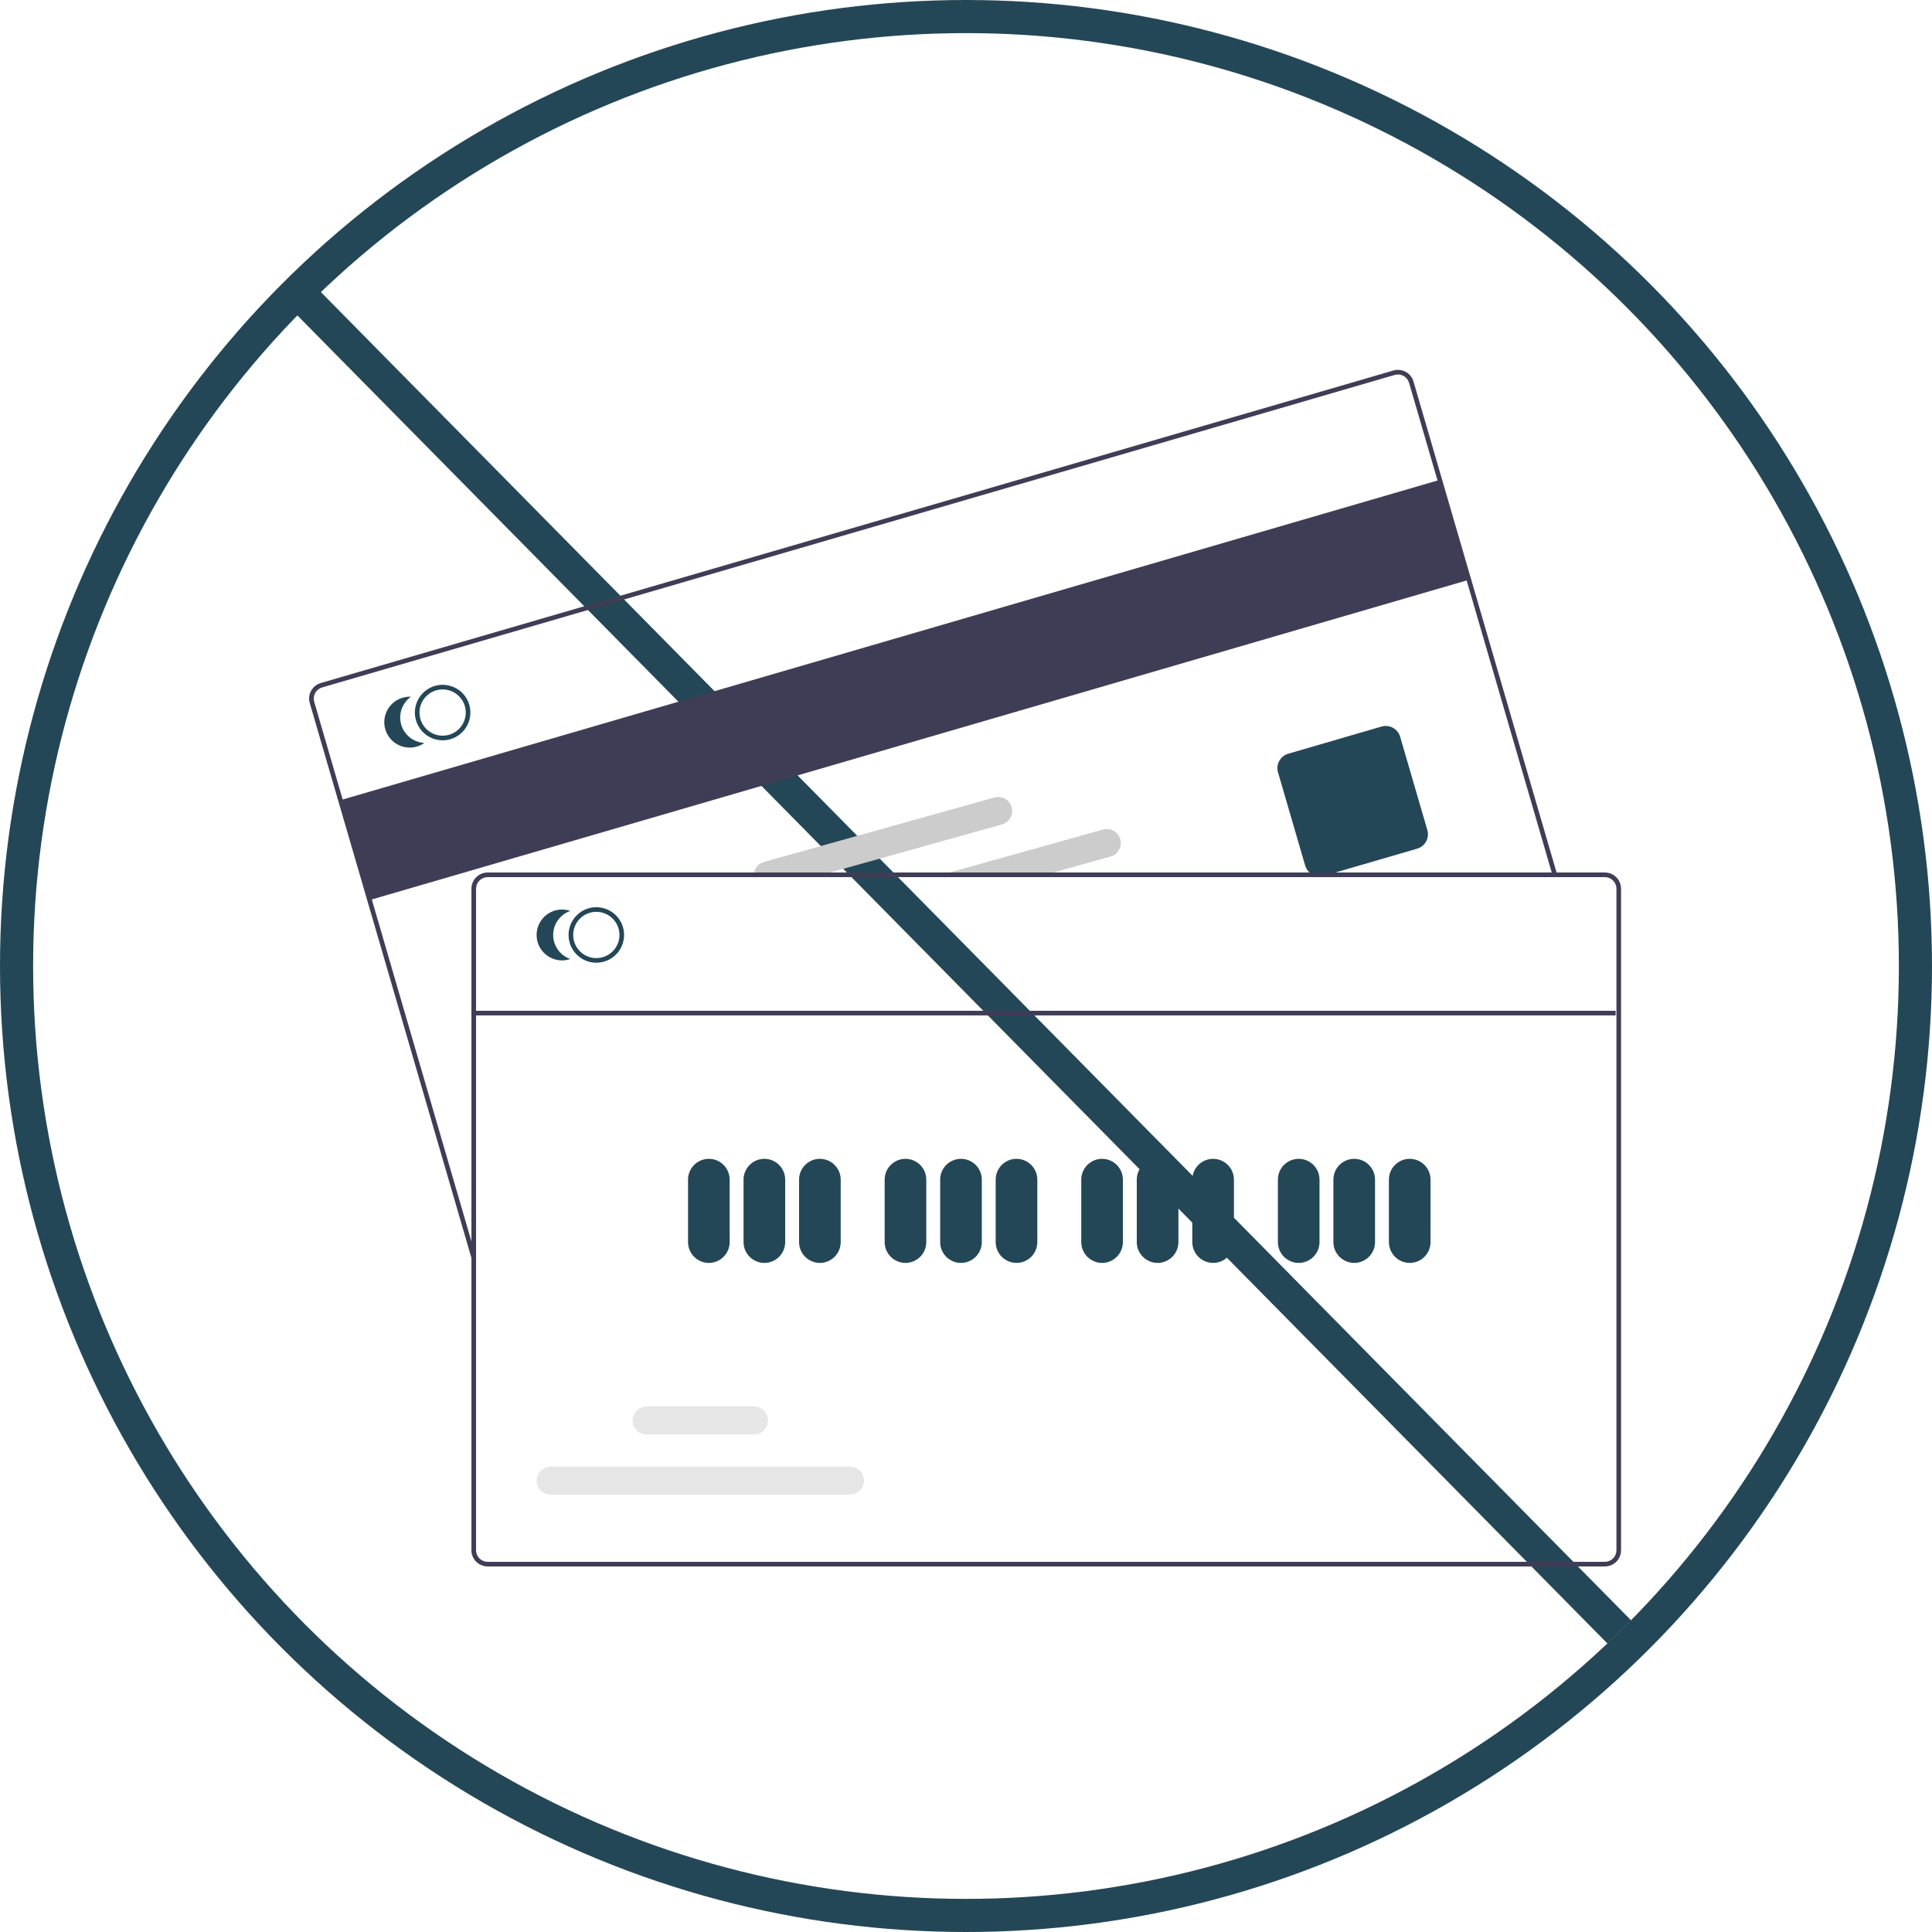 <svg width="350" height="350" viewBox="0 0 350 350" fill="none" xmlns="http://www.w3.org/2000/svg">
<circle cx="175" cy="175" r="172" stroke="#244757" stroke-width="6"/>
<path d="M54 53L293.364 295.658" stroke="#244757" stroke-width="6"/>
<g clip-path="url(#clip0_52_99)">
<path d="M260.825 86.933L61.678 144.956L66.953 163.06L266.1 105.037L260.825 86.933Z" fill="#3F3D56"/>
<path d="M85.471 228.115L56.118 127.371C55.901 126.624 55.989 125.821 56.363 125.139C56.737 124.457 57.367 123.952 58.114 123.734L252.433 67.118C253.18 66.901 253.982 66.989 254.664 67.363C255.346 67.737 255.852 68.367 256.07 69.113L282.074 158.365L281.269 158.6L255.265 69.348C255.109 68.815 254.748 68.366 254.261 68.098C253.774 67.831 253.201 67.768 252.667 67.922L58.349 124.539C57.815 124.694 57.365 125.055 57.098 125.543C56.831 126.03 56.768 126.603 56.923 127.137L86.276 227.881L85.471 228.115Z" fill="#3F3D56"/>
<path d="M239.065 158.78C238.475 158.779 237.902 158.588 237.43 158.234C236.959 157.88 236.614 157.383 236.449 156.818L231.525 139.92C231.324 139.227 231.406 138.482 231.754 137.849C232.101 137.216 232.685 136.746 233.379 136.543L250.276 131.62C250.969 131.419 251.715 131.501 252.348 131.849C252.981 132.196 253.45 132.781 253.653 133.474L258.576 150.371C258.777 151.064 258.695 151.809 258.348 152.443C258 153.076 257.416 153.545 256.723 153.748L239.826 158.671C239.578 158.743 239.322 158.78 239.065 158.78Z" fill="#244757"/>
<path d="M85.017 127.683C84.967 127.509 84.907 127.338 84.837 127.171C84.365 126.025 83.485 125.093 82.368 124.556C81.25 124.018 79.973 123.912 78.782 124.259C77.591 124.606 76.571 125.38 75.916 126.434C75.262 127.487 75.02 128.745 75.237 129.967C75.267 130.145 75.308 130.321 75.359 130.495C75.665 131.539 76.301 132.456 77.172 133.109C78.043 133.762 79.102 134.115 80.19 134.115C80.665 134.116 81.138 134.048 81.594 133.914C82.873 133.54 83.952 132.674 84.594 131.506C85.236 130.338 85.388 128.963 85.017 127.683ZM81.359 133.109C80.292 133.419 79.146 133.293 78.172 132.759C77.198 132.225 76.475 131.326 76.163 130.26C76.114 130.086 76.075 129.91 76.046 129.732C75.888 128.726 76.103 127.697 76.649 126.838C77.196 125.978 78.036 125.347 79.014 125.063C79.992 124.778 81.04 124.86 81.962 125.292C82.884 125.724 83.617 126.477 84.024 127.41C84.1 127.574 84.163 127.744 84.213 127.917C84.522 128.984 84.395 130.13 83.86 131.104C83.325 132.077 82.426 132.799 81.359 133.109V133.109Z" fill="#244757"/>
<path d="M72.684 131.274C72.416 130.353 72.442 129.371 72.758 128.466C73.074 127.56 73.664 126.776 74.447 126.221C73.714 126.186 72.982 126.326 72.314 126.63C71.645 126.934 71.059 127.394 70.604 127.97C70.149 128.547 69.839 129.224 69.698 129.945C69.558 130.666 69.592 131.41 69.797 132.115C70.003 132.82 70.374 133.466 70.879 133.999C71.385 134.531 72.011 134.936 72.704 135.178C73.398 135.42 74.139 135.492 74.866 135.39C75.593 135.287 76.286 135.013 76.885 134.589C75.927 134.542 75.007 134.197 74.254 133.603C73.501 133.009 72.952 132.195 72.684 131.274Z" fill="#244757"/>
<path d="M202.949 152.042C202.86 151.721 202.708 151.421 202.503 151.159C202.298 150.897 202.043 150.678 201.753 150.515C201.463 150.351 201.144 150.246 200.813 150.206C200.483 150.167 200.148 150.192 199.827 150.282L172.007 158.063L169.011 158.902H187.826L190.822 158.063L201.193 155.164C201.84 154.982 202.388 154.551 202.717 153.966C203.046 153.381 203.13 152.689 202.949 152.042Z" fill="#CCCCCC"/>
<path d="M183.267 146.23C183.085 145.583 182.655 145.035 182.069 144.705C181.484 144.376 180.792 144.293 180.145 144.474L138.4 156.148C137.816 156.314 137.311 156.682 136.975 157.187C136.64 157.692 136.495 158.3 136.568 158.902H147.376L150.376 158.064L181.511 149.356C182.158 149.174 182.706 148.742 183.035 148.156C183.365 147.57 183.448 146.877 183.267 146.23Z" fill="#CCCCCC"/>
<path d="M290.737 158.063H88.338C87.56 158.063 86.814 158.373 86.264 158.923C85.715 159.473 85.405 160.218 85.404 160.996V280.843C85.405 281.621 85.715 282.366 86.264 282.916C86.814 283.466 87.56 283.775 88.338 283.776H290.737C291.514 283.775 292.26 283.466 292.81 282.916C293.36 282.366 293.669 281.62 293.67 280.843V160.996C293.669 160.218 293.36 159.473 292.81 158.923C292.26 158.373 291.514 158.063 290.737 158.063ZM292.832 280.843C292.832 281.398 292.611 281.931 292.218 282.324C291.825 282.717 291.292 282.938 290.737 282.938H88.338C87.782 282.938 87.249 282.717 86.856 282.324C86.463 281.931 86.243 281.398 86.243 280.843V160.996C86.243 160.44 86.464 159.907 86.856 159.515C87.249 159.122 87.782 158.901 88.338 158.901H290.737C291.292 158.901 291.825 159.122 292.218 159.515C292.611 159.907 292.832 160.44 292.832 160.996V280.843Z" fill="#3F3D56"/>
<path d="M108.031 174.406C107.037 174.406 106.065 174.111 105.238 173.559C104.411 173.006 103.766 172.221 103.386 171.302C103.005 170.383 102.905 169.372 103.099 168.397C103.293 167.421 103.772 166.525 104.476 165.822C105.179 165.119 106.075 164.64 107.05 164.446C108.026 164.252 109.037 164.351 109.956 164.732C110.875 165.113 111.66 165.757 112.212 166.584C112.765 167.411 113.06 168.383 113.06 169.378C113.058 170.711 112.528 171.989 111.585 172.932C110.643 173.874 109.365 174.405 108.031 174.406ZM108.031 165.187C107.203 165.187 106.392 165.433 105.703 165.893C105.014 166.354 104.477 167.008 104.16 167.774C103.843 168.54 103.76 169.382 103.921 170.195C104.083 171.008 104.482 171.755 105.068 172.341C105.654 172.927 106.401 173.326 107.214 173.488C108.027 173.649 108.869 173.566 109.635 173.249C110.401 172.932 111.055 172.395 111.516 171.706C111.976 171.017 112.222 170.207 112.222 169.378C112.221 168.267 111.779 167.202 110.993 166.416C110.207 165.63 109.142 165.189 108.031 165.187Z" fill="#244757"/>
<path d="M100.215 169.378C100.215 168.418 100.515 167.483 101.072 166.702C101.628 165.921 102.415 165.333 103.322 165.02C102.627 164.781 101.886 164.711 101.159 164.816C100.432 164.921 99.741 165.198 99.143 165.624C98.545 166.051 98.057 166.614 97.721 167.267C97.384 167.919 97.209 168.643 97.209 169.378C97.209 170.112 97.384 170.836 97.721 171.489C98.057 172.142 98.545 172.705 99.143 173.131C99.741 173.557 100.432 173.835 101.159 173.94C101.886 174.045 102.627 173.975 103.322 173.735C102.415 173.422 101.628 172.834 101.072 172.053C100.515 171.272 100.215 170.337 100.215 169.378Z" fill="#244757"/>
<path d="M128.415 228.789C127.415 228.788 126.457 228.39 125.75 227.683C125.043 226.976 124.645 226.018 124.644 225.018V213.703C124.644 212.703 125.041 211.744 125.748 211.037C126.456 210.329 127.415 209.932 128.415 209.932C129.415 209.932 130.375 210.329 131.082 211.037C131.789 211.744 132.187 212.703 132.187 213.703V225.018C132.185 226.018 131.788 226.976 131.081 227.683C130.374 228.39 129.415 228.788 128.415 228.789Z" fill="#244757"/>
<path d="M138.472 228.789C137.472 228.788 136.514 228.39 135.807 227.683C135.1 226.976 134.702 226.018 134.701 225.018V213.703C134.701 212.703 135.098 211.744 135.806 211.037C136.513 210.329 137.472 209.932 138.472 209.932C139.473 209.932 140.432 210.329 141.139 211.037C141.846 211.744 142.244 212.703 142.244 213.703V225.018C142.243 226.018 141.845 226.976 141.138 227.683C140.431 228.39 139.472 228.788 138.472 228.789Z" fill="#244757"/>
<path d="M148.529 228.789C147.529 228.788 146.571 228.39 145.864 227.683C145.157 226.976 144.759 226.018 144.758 225.018V213.703C144.758 212.703 145.155 211.744 145.863 211.037C146.57 210.329 147.529 209.932 148.529 209.932C149.53 209.932 150.489 210.329 151.196 211.037C151.903 211.744 152.301 212.703 152.301 213.703V225.018C152.3 226.018 151.902 226.976 151.195 227.683C150.488 228.39 149.529 228.788 148.529 228.789Z" fill="#244757"/>
<path d="M164.034 228.789C163.034 228.788 162.076 228.39 161.369 227.683C160.662 226.976 160.264 226.018 160.263 225.018V213.703C160.263 212.703 160.66 211.744 161.367 211.037C162.075 210.329 163.034 209.932 164.034 209.932C165.034 209.932 165.994 210.329 166.701 211.037C167.408 211.744 167.806 212.703 167.806 213.703V225.018C167.804 226.018 167.407 226.976 166.7 227.683C165.993 228.39 165.034 228.788 164.034 228.789Z" fill="#244757"/>
<path d="M174.091 228.789C173.091 228.788 172.133 228.39 171.426 227.683C170.719 226.976 170.321 226.018 170.32 225.018V213.703C170.32 212.703 170.717 211.744 171.424 211.037C172.132 210.329 173.091 209.932 174.091 209.932C175.091 209.932 176.051 210.329 176.758 211.037C177.465 211.744 177.863 212.703 177.863 213.703V225.018C177.861 226.018 177.464 226.976 176.757 227.683C176.05 228.39 175.091 228.788 174.091 228.789Z" fill="#244757"/>
<path d="M184.148 228.789C183.148 228.788 182.19 228.39 181.483 227.683C180.776 226.976 180.378 226.018 180.377 225.018V213.703C180.377 212.703 180.774 211.744 181.481 211.037C182.189 210.329 183.148 209.932 184.148 209.932C185.148 209.932 186.108 210.329 186.815 211.037C187.522 211.744 187.92 212.703 187.92 213.703V225.018C187.918 226.018 187.521 226.976 186.814 227.683C186.107 228.39 185.148 228.788 184.148 228.789Z" fill="#244757"/>
<path d="M199.653 228.789C198.653 228.788 197.694 228.39 196.987 227.683C196.28 226.976 195.883 226.018 195.881 225.018V213.703C195.881 212.703 196.279 211.744 196.986 211.037C197.693 210.329 198.653 209.932 199.653 209.932C200.653 209.932 201.612 210.329 202.32 211.037C203.027 211.744 203.424 212.703 203.424 213.703V225.018C203.423 226.018 203.025 226.976 202.318 227.683C201.611 228.39 200.653 228.788 199.653 228.789Z" fill="#244757"/>
<path d="M209.71 228.789C208.71 228.788 207.752 228.39 207.045 227.683C206.337 226.976 205.94 226.018 205.939 225.018V213.703C205.939 212.703 206.336 211.744 207.043 211.037C207.75 210.329 208.71 209.932 209.71 209.932C210.71 209.932 211.67 210.329 212.377 211.037C213.084 211.744 213.481 212.703 213.481 213.703V225.018C213.48 226.018 213.083 226.976 212.376 227.683C211.669 228.39 210.71 228.788 209.71 228.789Z" fill="#244757"/>
<path d="M219.767 228.789C218.767 228.788 217.809 228.39 217.102 227.683C216.394 226.976 215.997 226.018 215.996 225.018V213.703C215.996 212.703 216.393 211.744 217.1 211.037C217.808 210.329 218.767 209.932 219.767 209.932C220.767 209.932 221.727 210.329 222.434 211.037C223.141 211.744 223.538 212.703 223.538 213.703V225.018C223.537 226.018 223.14 226.976 222.433 227.683C221.726 228.39 220.767 228.788 219.767 228.789Z" fill="#244757"/>
<path d="M235.272 228.789C234.272 228.788 233.313 228.39 232.606 227.683C231.899 226.976 231.502 226.018 231.5 225.018V213.703C231.5 212.703 231.898 211.744 232.605 211.037C233.312 210.329 234.272 209.932 235.272 209.932C236.272 209.932 237.231 210.329 237.939 211.037C238.646 211.744 239.043 212.703 239.043 213.703V225.018C239.042 226.018 238.644 226.976 237.937 227.683C237.23 228.39 236.272 228.788 235.272 228.789Z" fill="#244757"/>
<path d="M245.329 228.789C244.329 228.788 243.37 228.39 242.663 227.683C241.956 226.976 241.559 226.018 241.557 225.018V213.703C241.557 212.703 241.955 211.744 242.662 211.037C243.369 210.329 244.329 209.932 245.329 209.932C246.329 209.932 247.288 210.329 247.996 211.037C248.703 211.744 249.1 212.703 249.1 213.703V225.018C249.099 226.018 248.701 226.976 247.994 227.683C247.287 228.39 246.329 228.788 245.329 228.789Z" fill="#244757"/>
<path d="M255.386 228.789C254.386 228.788 253.427 228.39 252.72 227.683C252.013 226.976 251.616 226.018 251.615 225.018V213.703C251.615 212.703 252.012 211.744 252.719 211.037C253.426 210.329 254.386 209.932 255.386 209.932C256.386 209.932 257.345 210.329 258.053 211.037C258.76 211.744 259.157 212.703 259.157 213.703V225.018C259.156 226.018 258.758 226.976 258.051 227.683C257.344 228.39 256.386 228.788 255.386 228.789Z" fill="#244757"/>
<path d="M153.985 270.764H99.743C99.071 270.764 98.427 270.497 97.951 270.021C97.476 269.546 97.209 268.902 97.209 268.229C97.209 267.557 97.476 266.913 97.951 266.438C98.427 265.962 99.071 265.695 99.743 265.695H153.985C154.657 265.695 155.301 265.962 155.776 266.438C156.252 266.913 156.519 267.557 156.519 268.229C156.519 268.902 156.252 269.546 155.776 270.021C155.301 270.497 154.657 270.764 153.985 270.764Z" fill="#E6E6E6"/>
<path d="M136.594 259.868H117.134C116.462 259.868 115.817 259.601 115.342 259.126C114.866 258.651 114.599 258.006 114.599 257.334C114.599 256.662 114.866 256.018 115.342 255.542C115.817 255.067 116.462 254.8 117.134 254.8H136.594C137.266 254.8 137.911 255.067 138.386 255.542C138.861 256.018 139.128 256.662 139.128 257.334C139.128 258.006 138.861 258.651 138.386 259.126C137.911 259.601 137.266 259.868 136.594 259.868Z" fill="#E6E6E6"/>
<path d="M292.681 183.113H86.092V183.951H292.681V183.113Z" fill="#3F3D56"/>
</g>
<defs>
<clipPath id="clip0_52_99">
<rect width="237.67" height="216.776" fill="white" transform="translate(56 67)"/>
</clipPath>
</defs>
</svg>
